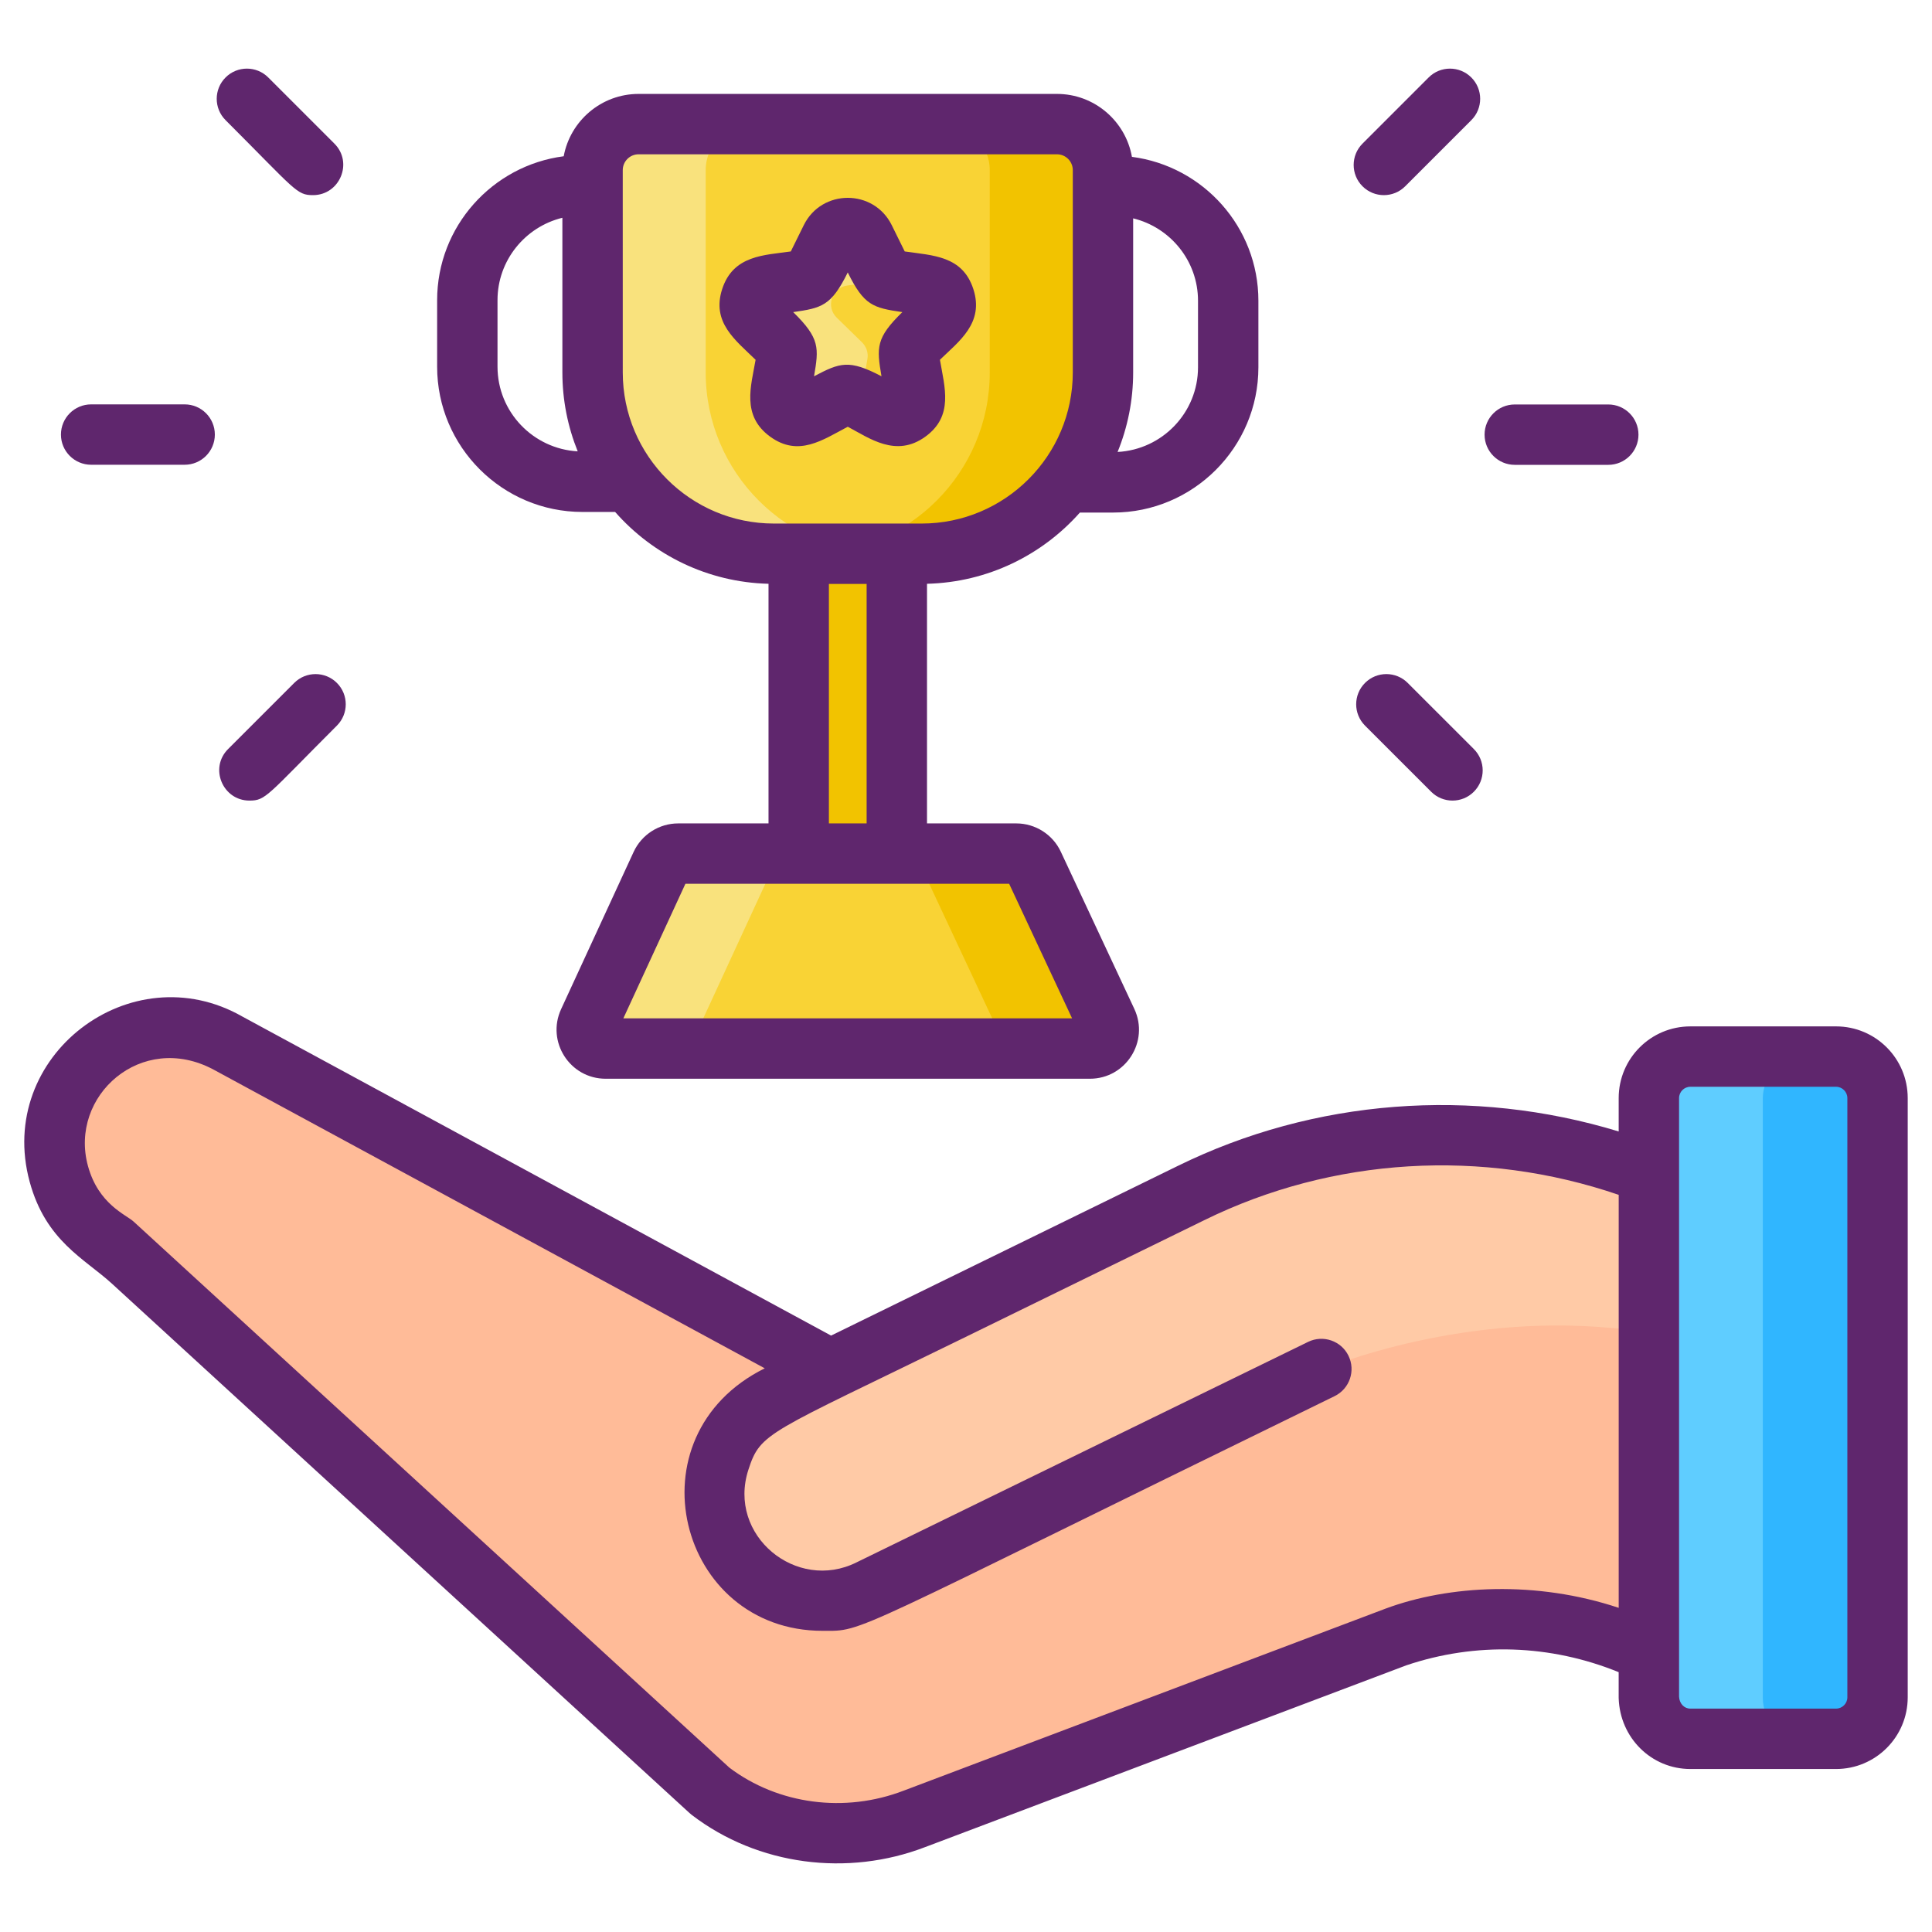<svg id="Icon_Set" enable-background="new 0 0 256 256" height="512" viewBox="0 0 256 256" width="512" xmlns="http://www.w3.org/2000/svg"><path d="m105.828 68.567h13v51.333h-13z" fill="#f2c300"/><path d="m122.121 73.372h-19.585c-13.268 0-24.023-10.756-24.023-24.023v-26.805c0-3.369 2.731-6.1 6.1-6.1h55.431c3.369 0 6.1 2.731 6.1 6.1v26.805c0 13.268-10.756 24.023-24.023 24.023z" fill="#f9d335"/><path d="m144.41 138.939h-64.164c-1.824 0-3.034-1.891-2.27-3.547l9.61-20.833c.409-.886 1.295-1.453 2.27-1.453h44.809c.971 0 1.853.562 2.265 1.441l9.745 20.833c.775 1.657-.435 3.559-2.265 3.559z" fill="#f9d335"/><path d="m114.57 31.604 2.068 4.19c.364.738 1.068 1.249 1.882 1.368l4.624.672c2.051.298 2.869 2.818 1.386 4.264l-3.346 3.261c-.589.574-.858 1.402-.719 2.213l.79 4.605c.35 2.042-1.793 3.6-3.627 2.635l-4.136-2.174c-.728-.383-1.598-.383-2.327 0l-4.136 2.174c-1.834.964-3.978-.593-3.627-2.635l.79-4.605c.139-.811-.13-1.638-.719-2.213l-3.346-3.261c-1.484-1.446-.665-3.966 1.386-4.264l4.624-.672c.814-.118 1.518-.63 1.882-1.368l2.068-4.19c.916-1.858 3.566-1.858 4.483 0z" fill="#f9d335"/><path d="m117.538 73.377h-15c-13.27 0-24.03-10.76-24.03-24.03v-26.8c0-3.37 2.74-6.1 6.1-6.1h15c-3.36 0-6.1 2.73-6.1 6.1v26.8c0 13.27 10.76 24.03 24.03 24.03z" fill="#f9e27d"/><path d="m104.858 113.107c-.98 0-1.86.57-2.27 1.45l-9.61 20.83c-.77 1.66.44 3.55 2.27 3.55h-15c-1.83 0-3.04-1.89-2.27-3.55l9.61-20.83c.41-.88 1.29-1.45 2.27-1.45z" fill="#f9e27d"/><path d="m146.148 22.547v26.8c0 13.27-10.76 24.03-24.03 24.03h-15c13.27 0 24.03-10.76 24.03-24.03v-26.8c0-3.37-2.74-6.1-6.1-6.1h15c3.36 0 6.1 2.73 6.1 6.1z" fill="#f2c300"/><path d="m144.408 138.937h-15c1.83 0 3.04-1.9 2.27-3.56l-9.75-20.83c-.41-.88-1.29-1.44-2.26-1.44h15c.97 0 1.85.56 2.26 1.44l9.75 20.83c.77 1.66-.44 3.56-2.27 3.56z" fill="#f2c300"/><path d="m110.878 42.097 3.34 3.26c.59.58.86 1.4.72 2.21l-.79 4.61c-.05.28-.05.55-.01.8l-.65-.34c-.72-.38-1.6-.38-2.32 0l-4.14 2.18c-1.83.96-3.98-.6-3.63-2.64l.79-4.61c.14-.81-.13-1.63-.72-2.21l-3.34-3.26c-1.49-1.45-.67-3.97 1.38-4.26l4.63-.68c.81-.11 1.52-.63 1.88-1.36l2.07-4.19c.92-1.86 3.56-1.86 4.48 0l2.07 4.19c.23.47.61.86 1.07 1.09-.25.14-.53.23-.82.27l-4.63.68c-2.05.29-2.87 2.81-1.38 4.26z" fill="#f9e27d"/><path id="XMLID_2_" d="m198.12 150.795c-2.276-.206-4.564-.315-6.852-.315-8.183 0-16.391 1.32-24.283 3.983-3.135 1.053-6.186 2.3-9.14 3.753l-47.731 23.351-79.871-43.337c-2.409-1.38-5.024-2.034-7.614-2.034-5.302 0-10.459 2.76-13.292 7.687-4.213 7.324-1.683 16.693 5.653 20.894l78.963 72.342c.048.036.097.085.145.121 7.711 5.883 18.001 7.166 27.08 3.741l63.819-24.102c7.082-2.385 14.502-2.905 21.596-1.719 4.14.69 8.171 1.961 11.984 3.789v-63.372c-6.597-2.543-13.484-4.14-20.457-4.782z" fill="#ffbb98"/><path d="m248.841 145.55v79.43c0 3.03-2.45 5.48-5.48 5.48h-19.3c-3.03 0-5.48-2.45-5.48-5.48v-79.43c0-3.02 2.45-5.48 5.48-5.48h19.3c3.03 0 5.48 2.46 5.48 5.48z" fill="#5fcdff"/><path d="m248.841 145.55v79.43c0 3.03-2.45 5.48-5.48 5.48h-4.3c-3.03 0-5.48-2.45-5.48-5.48v-79.43c0-3.02 2.45-5.48 5.48-5.48h4.3c3.03 0 5.48 2.46 5.48 5.48z" fill="#30b6ff"/><path id="XMLID_1_" d="m198.12 150.795c-2.276-.206-4.564-.315-6.852-.315-8.183 0-16.391 1.32-24.283 3.983-3.135 1.053-6.186 2.3-9.14 3.753l-47.731 23.351-7.566 3.704c-4.951 2.494-7.808 7.505-7.808 12.686 0 2.155.484 4.346 1.525 6.392 3.535 7.009 12.069 9.83 19.078 6.295l58.6-28.665s16.979-7.619 37.808-6.158l6.827.548v-20.793c-6.598-2.542-13.485-4.139-20.458-4.781z" fill="#ffcaa6"/><g fill="#5f266d"><path d="m243.284 136.002h-19.3c-5.247 0-9.5 4.253-9.5 9.5v4.422c-19.355-5.898-40.357-4.32-58.459 4.585-2.63 1.287-43.596 21.331-45.904 22.463l-77.989-42.264c-14.762-8.444-32.749 5.198-28.199 21.888 2.148 7.878 7.286 10.182 10.922 13.516 3.87 3.548 13.398 12.28 36.976 33.89 19.155 17.555 38.961 35.706 39.524 36.226.094.088.192.172.295.25 8.795 6.739 20.686 8.214 30.946 4.268l63.734-24.076c9.225-3.114 19.122-2.774 28.152.9v3.333c0 .043.001.087.002.13.171 5.254 4.343 9.37 9.498 9.37h19.3c5.247 0 9.5-4.253 9.5-9.5v-79.399c.002-5.249-4.251-9.502-9.498-9.502zm-28.799 77.044c-10.898-3.629-22.467-3.029-30.913.113l-63.822 24.109c-7.805 3.004-16.64 1.835-23.103-3.044-1.05-.967-6.755-6.195-39.409-36.122-19.175-17.572-38.999-35.741-39.525-36.227-1-.932-4.668-2.281-6.061-7.385-2.53-9.282 7.091-17.858 16.627-12.772l73.055 39.59c-18.077 8.961-11.496 34.784 7.661 34.784 5.658 0 2.284.917 67.846-31.097 1.985-.97 2.809-3.364 1.84-5.35s-3.366-2.807-5.35-1.84l-59.835 29.217c-7.955 3.979-17.161-3.565-14.331-12.273 1.631-5.021 2.44-4.708 28.295-17.356l32.091-15.703c17.014-8.371 36.882-9.547 54.935-3.367v54.723zm30.299 11.855c0 .825-.675 1.5-1.5 1.5h-19.3c-.825 0-1.45-.662-1.5-1.581v-79.318c0-.825.675-1.5 1.5-1.5h19.3c.825 0 1.5.675 1.5 1.5z"/><path d="m77.179 67.837h4.328c4.994 5.675 12.238 9.316 20.326 9.518v31.751h-11.972c-2.526 0-4.843 1.481-5.902 3.776l-9.609 20.833c-1.989 4.31 1.163 9.224 5.901 9.224h64.164c4.76 0 7.903-4.948 5.888-9.254l-9.744-20.834c-1.064-2.274-3.375-3.745-5.888-3.745h-11.838v-31.751c8.05-.201 15.266-3.809 20.258-9.438h4.398c10.617 0 19.255-8.636 19.255-19.25v-8.815c0-9.767-7.319-17.839-16.758-19.069-.838-4.73-4.969-8.338-9.936-8.338h-55.433c-4.94 0-9.056 3.568-9.924 8.261-9.446 1.225-16.771 9.301-16.771 19.071v8.811c.001 10.613 8.639 19.249 19.257 19.249zm72.97-18.487v-20.417c4.924 1.2 8.594 5.634 8.594 10.919v8.815c0 6.001-4.73 10.906-10.657 11.22 1.326-3.256 2.063-6.811 2.063-10.537zm-16.432 67.756 8.341 17.833h-59.462l8.225-17.833zm-23.884-8v-31.733h5v31.733zm-27.315-84.47c0-.411 0-.549 0-.547 0-.323 0-.814 0-1.544 0-1.158.941-2.101 2.1-2.101h55.432c1.158 0 2.101.942 2.101 2.101v26.805c0 11.041-8.982 20.023-20.023 20.023-7.157 0-12.805 0-19.585 0-11.041 0-20.023-8.982-20.023-20.023-.002-17.512-.002-23.139-.002-24.714zm-16.595 15.14c0-5.285 3.671-9.719 8.595-10.919v20.493c0 3.695.726 7.222 2.031 10.456-5.912-.33-10.626-5.228-10.626-11.218z"/><path d="m100.121 47.674c-.593 3.461-1.91 7.396 1.929 10.185 3.759 2.731 6.958.436 10.283-1.313 2.836 1.492 6.379 4.15 10.284 1.313 3.76-2.731 2.562-6.493 1.929-10.186 2.507-2.443 5.894-4.857 4.426-9.374-1.437-4.419-5.373-4.441-9.091-4.981l-1.719-3.482c0-.001 0-.001 0-.001-2.384-4.828-9.274-4.826-11.657 0l-1.719 3.483c-3.465.503-7.623.465-9.091 4.981-1.436 4.419 1.743 6.76 4.426 9.375zm12.212-11.573c2.147 4.35 3.304 4.683 7.233 5.255-3.506 3.416-3.421 4.668-2.763 8.503-4.311-2.268-5.504-1.806-8.94 0 .64-3.729.809-5.021-2.763-8.503 3.754-.545 5.031-.791 7.233-5.255z"/><path d="m12.076 61.582h12.392c2.209 0 4-1.791 4-4s-1.791-4-4-4h-12.392c-2.209 0-4 1.791-4 4s1.791 4 4 4z"/><path d="m41.48 25.856c3.53 0 5.356-4.302 2.828-6.828l-8.763-8.763c-1.561-1.563-4.096-1.563-5.656 0-1.563 1.562-1.563 4.095 0 5.656 9.336 9.336 9.405 9.935 11.591 9.935z"/><path d="m38.985 90.492-8.762 8.762c-2.528 2.526-.702 6.828 2.828 6.828 2.192 0 2.269-.613 11.59-9.934 1.563-1.562 1.563-4.095 0-5.656-1.56-1.562-4.095-1.562-5.656 0z"/><path d="m200.714 61.594h12.392c2.209 0 4-1.791 4-4s-1.791-4-4-4h-12.392c-2.209 0-4 1.791-4 4s1.791 4 4 4z"/><path d="m186.529 90.492c-1.563-1.563-4.096-1.563-5.656 0-1.563 1.563-1.563 4.095 0 5.656l8.763 8.762c1.562 1.562 4.095 1.563 5.656 0 1.563-1.563 1.563-4.095 0-5.656z"/><path d="m186.196 24.685 8.762-8.763c1.563-1.563 1.563-4.095 0-5.656-1.563-1.563-4.096-1.563-5.656 0l-8.762 8.763c-1.563 1.563-1.563 4.095 0 5.656 1.562 1.562 4.095 1.563 5.656 0z"/></g></svg>